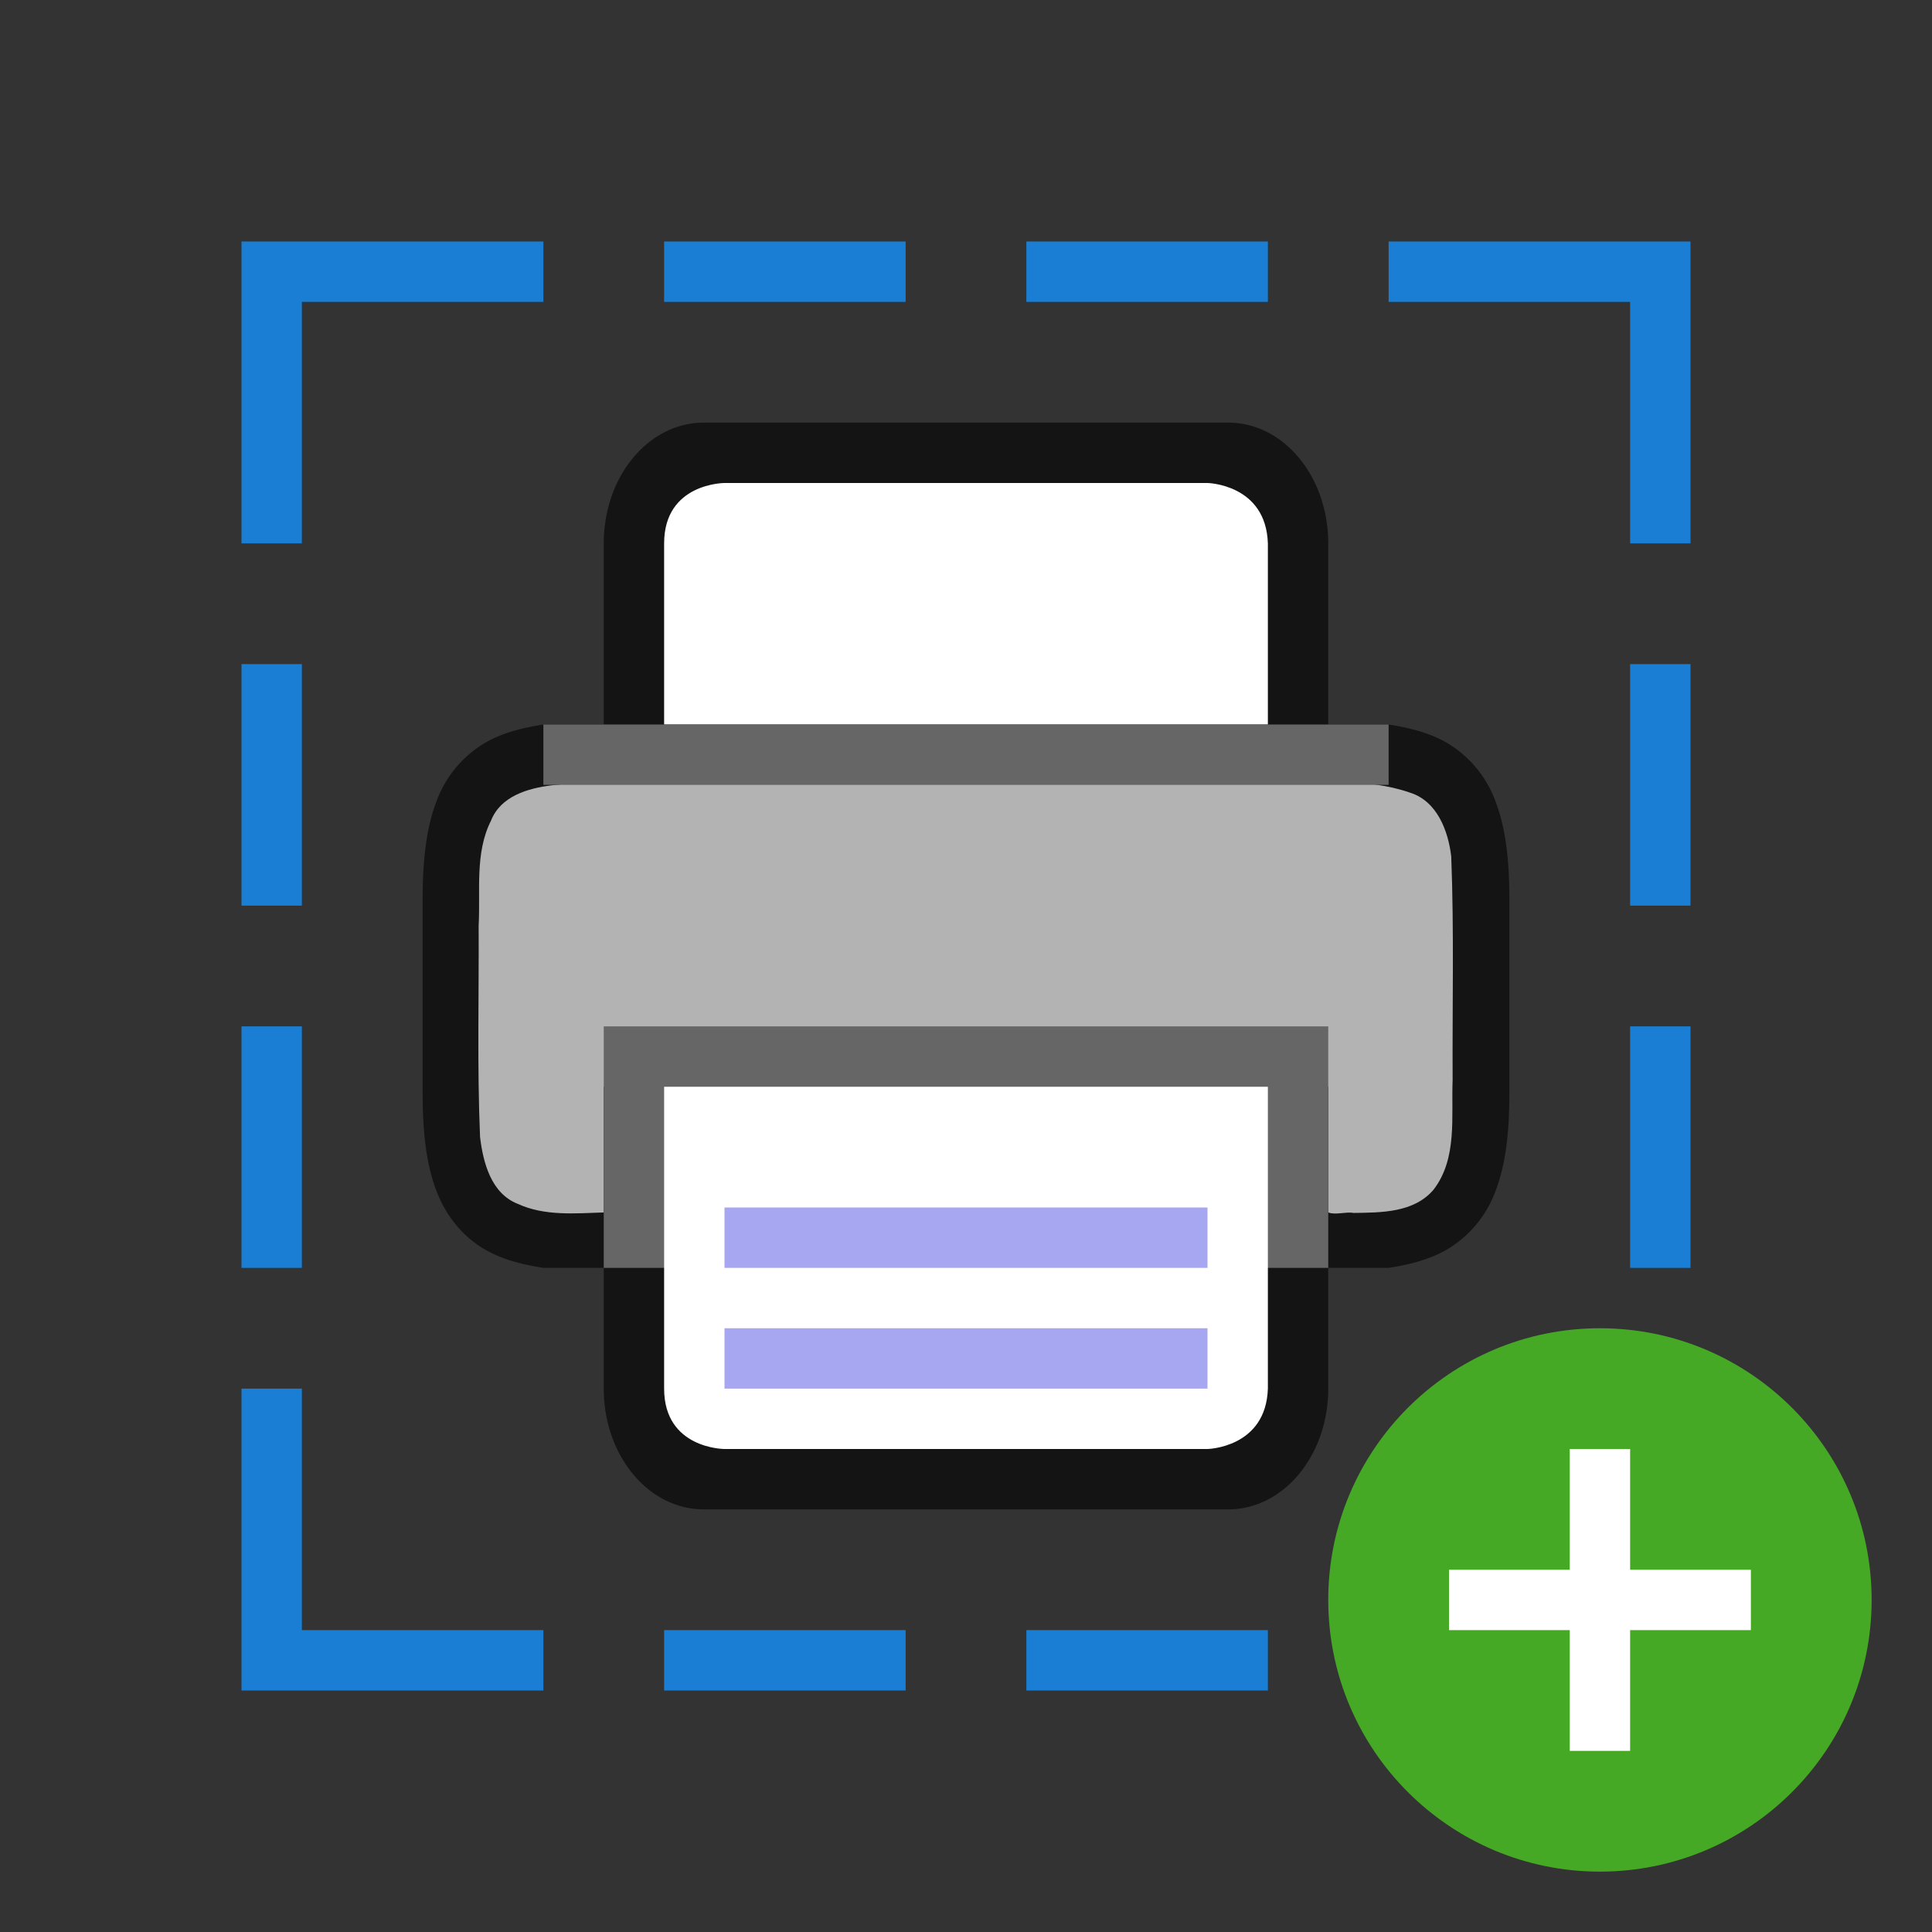 <svg xmlns="http://www.w3.org/2000/svg" viewBox="0 0 32 32"><rect x="0" y="0" width="32" height="32" fill="#333333" stroke="none"/><path d="M11.656 7C10.74 7 10 7.892 10 9v3H9c-.338.053-.655.131-.937.287a1.874 1.874 0 00-.838.998c-.165.438-.225.96-.225 1.617V18.098c0 .658.06 1.179.225 1.617.164.439.46.79.838.998.282.156.6.234.937.287h1v2c0 1.108.739 2 1.656 2h8.687c.918 0 1.656-.892 1.657-2v-2h1c.338-.053.654-.131.937-.287.39-.222.687-.576.838-.998.165-.438.225-.96.225-1.617V14.902c0-.657-.06-1.179-.225-1.617a1.882 1.882 0 00-.838-.998c-.283-.156-.6-.234-.937-.287h-1V9c0-1.108-.739-2-1.656-2zM10 13.04V16h12v-2.96c.666.031 1.204.084 1.453.222.184.1.29.212.387.472.097.26.16.674.16 1.266v3c0 .592-.063 1.006-.16 1.266s-.203.372-.387.472c-.249.138-.787.19-1.453.223V17H10v2.96c-.667-.031-1.206-.084-1.455-.222-.183-.1-.287-.212-.385-.472C8.063 19.006 8 18.592 8 18v-3c0-.592.063-1.006.16-1.266.098-.26.202-.371.385-.472.249-.138.788-.19 1.455-.223z" style="line-height:normal;font-variant-ligatures:normal;font-variant-position:normal;font-variant-caps:normal;font-variant-numeric:normal;font-variant-alternates:normal;font-feature-settings:normal;text-indent:0;text-align:start;text-decoration-line:none;text-decoration-style:solid;text-decoration-color:#000;text-transform:none;text-orientation:mixed;white-space:normal;shape-padding:0;isolation:auto;mix-blend-mode:normal;marker:none" color="#000" font-weight="400" font-family="sans-serif" overflow="visible" opacity=".6"/><path d="M12.205 12.93c-1.023.017-2.052-.032-3.072.078-.39.048-.842.18-1 .584-.271.536-.174 1.16-.205 1.738.006 1.166-.026 2.335.023 3.5.05.423.182.934.621 1.108.447.207.955.159 1.428.144V18h12v2.082c.118.047.292-.016.418.008.46-.006 1-.002 1.326-.385.398-.517.292-1.208.316-1.816-.006-1.234.025-2.47-.023-3.703-.05-.426-.234-.916-.682-1.057-.73-.255-1.519-.15-2.277-.184-2.291-.01-6.582-.015-8.873-.015z" fill="#b3b3b3"/><path fill="#666" d="M10 17h12v4H10z"/><path d="M11 18h10v5c-.032.981-1 1-1 1h-8s-1 0-1-1z" fill="#fff"/><path d="M12 20v1h8v-1zM12 22v1h8v-1z" style="line-height:normal;font-variant-ligatures:normal;font-variant-position:normal;font-variant-caps:normal;font-variant-numeric:normal;font-variant-alternates:normal;font-feature-settings:normal;text-indent:0;text-align:start;text-decoration-line:none;text-decoration-style:solid;text-decoration-color:#000;text-transform:none;text-orientation:mixed;white-space:normal;shape-padding:0;isolation:auto;mix-blend-mode:normal;marker:none" color="#000" font-weight="400" font-family="sans-serif" overflow="visible" fill="#a7a7f1"/><path d="M11 12h10V9c-.032-.981-1-1-1-1h-8s-1 0-1 1z" fill="#fff"/><path fill="#666" d="M9 12h14v1H9z"/><g fill="#1a7fd4"><path d="M5 9V5h4V4H4v5zM5 23v4h4v1H4v-5zM4 11h1v4H4zM4 17h1v4H4zM11 4v1h4V4zM17 4v1h4V4zM11 27v1h4v-1zM17 27v1h4v-1z"/><g><path d="M27 9V5h-4V4h5v5zM27 23v4h-4v1h5v-5zM28 11h-1v4h1zM28 17h-1v4h1z"/></g></g><circle cy="26.5" cx="26.5" r="4.5" fill="#46a926"/><path overflow="visible" font-weight="400" style="line-height:normal;text-indent:0;text-align:start;text-decoration-line:none;text-decoration-style:solid;text-decoration-color:#000;text-transform:none;white-space:normal;isolation:auto;mix-blend-mode:normal;marker:none" d="M26 24v2h-2v1h2v2h1v-2h2v-1h-2v-2z" color="#000" font-family="sans-serif" fill="#fff"/></svg>
